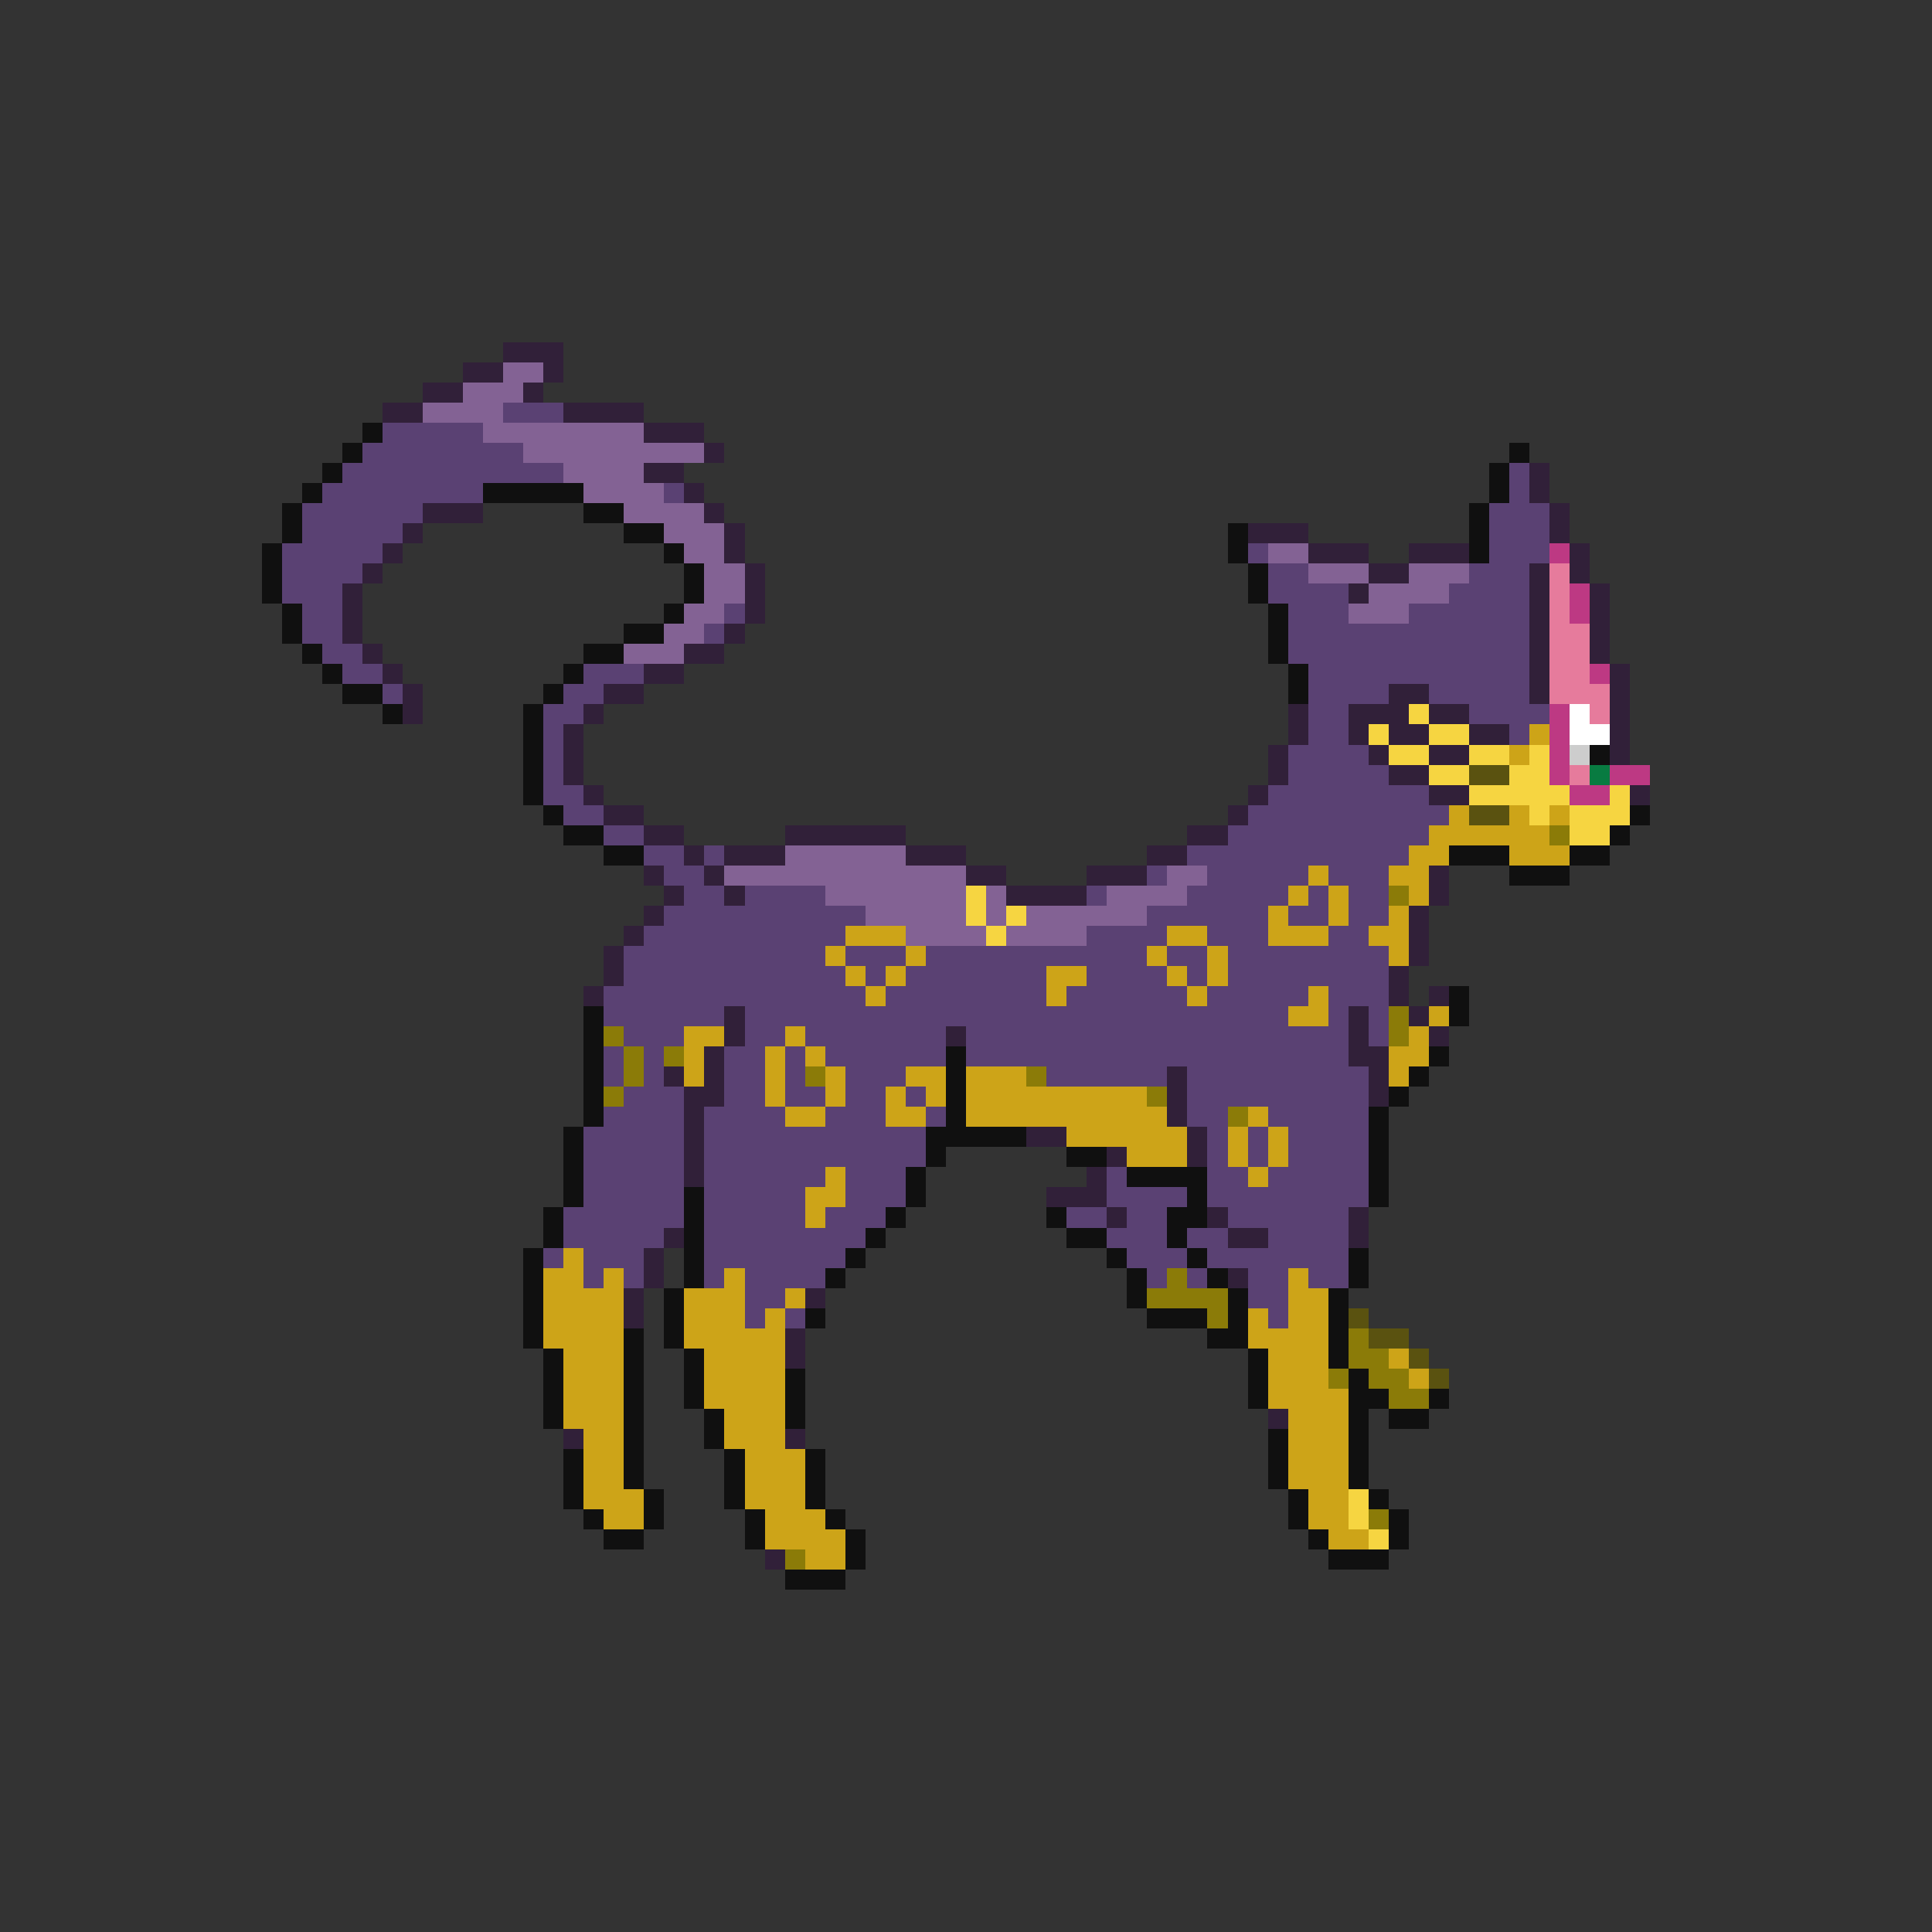 <svg xmlns="http://www.w3.org/2000/svg" viewBox="0 -0.5 96 96" shape-rendering="crispEdges">
<rect x="0" y="-0.5" width="96" height="96" fill="#333333" stroke="none"/>
<path stroke="#312039" d="M25 17h3M23 18h2M27 18h1M21 19h2M26 19h1M19 20h2M28 20h4M32 21h3M35 22h1M32 23h2M76 23h1M34 24h1M76 24h1M21 25h3M35 25h1M77 25h1M20 26h1M36 26h1M62 26h3M77 26h1M19 27h1M36 27h1M65 27h3M70 27h3M78 27h1M18 28h1M37 28h1M68 28h2M76 28h1M78 28h1M17 29h1M37 29h1M67 29h1M76 29h1M79 29h1M17 30h1M37 30h1M76 30h1M79 30h1M17 31h1M36 31h1M76 31h1M79 31h1M18 32h1M34 32h2M76 32h1M79 32h1M19 33h1M32 33h2M76 33h1M80 33h1M20 34h1M30 34h2M69 34h2M76 34h1M80 34h1M20 35h1M29 35h1M64 35h1M67 35h3M71 35h2M80 35h1M28 36h1M64 36h1M67 36h1M69 36h2M73 36h2M80 36h1M28 37h1M63 37h1M68 37h1M71 37h2M80 37h1M28 38h1M63 38h1M69 38h2M29 39h1M62 39h1M71 39h2M81 39h1M30 40h2M61 40h1M32 41h2M39 41h6M59 41h2M34 42h1M36 42h3M45 42h3M57 42h2M32 43h1M35 43h1M48 43h2M54 43h3M71 43h1M33 44h1M36 44h1M50 44h4M71 44h1M32 45h1M70 45h1M31 46h1M70 46h1M30 47h1M70 47h1M30 48h1M69 48h1M29 49h1M69 49h1M71 49h1M36 50h1M67 50h1M70 50h1M36 51h1M47 51h1M67 51h1M71 51h1M35 52h1M67 52h2M33 53h1M35 53h1M58 53h1M68 53h1M34 54h2M58 54h1M68 54h1M34 55h1M58 55h1M34 56h1M51 56h2M59 56h1M34 57h1M55 57h1M59 57h1M34 58h1M54 58h1M52 59h3M55 60h1M60 60h1M67 60h1M33 61h1M61 61h2M67 61h1M32 62h1M32 63h1M61 63h1M31 64h1M40 64h1M31 65h1M39 66h1M39 67h1M63 70h1M28 71h1M39 71h1M38 77h1" />
<path stroke="#836294" d="M25 18h2M23 19h3M21 20h4M24 21h8M26 22h9M28 23h4M29 24h4M31 25h4M33 26h3M34 27h2M63 27h2M35 28h2M65 28h3M70 28h3M35 29h2M68 29h4M34 30h2M67 30h3M33 31h2M31 32h3M39 42h6M36 43h12M58 43h2M41 44h7M49 44h1M55 44h4M43 45h5M49 45h1M51 45h6M45 46h4M50 46h4" />
<path stroke="#5a4173" d="M25 20h3M19 21h5M18 22h8M17 23h11M75 23h1M16 24h8M33 24h1M75 24h1M15 25h6M74 25h3M15 26h5M74 26h3M14 27h5M62 27h1M74 27h3M14 28h4M63 28h2M73 28h3M14 29h3M63 29h4M72 29h4M15 30h2M36 30h1M64 30h3M70 30h6M15 31h2M35 31h1M64 31h12M16 32h2M64 32h12M17 33h2M29 33h3M65 33h11M19 34h1M28 34h2M65 34h4M71 34h5M27 35h2M65 35h2M73 35h4M27 36h1M65 36h2M75 36h1M27 37h1M64 37h4M27 38h1M64 38h5M27 39h2M63 39h8M28 40h2M62 40h10M30 41h2M61 41h10M32 42h2M35 42h1M59 42h11M33 43h2M57 43h1M60 43h5M66 43h3M34 44h2M37 44h4M54 44h1M59 44h5M65 44h1M67 44h2M33 45h10M57 45h6M64 45h2M67 45h2M32 46h10M54 46h4M60 46h3M66 46h2M31 47h10M42 47h3M46 47h11M58 47h2M61 47h8M31 48h11M43 48h1M45 48h7M54 48h4M59 48h1M61 48h8M30 49h13M44 49h8M53 49h6M60 49h5M66 49h3M30 50h6M37 50h27M66 50h1M68 50h1M31 51h3M37 51h2M40 51h7M48 51h19M68 51h1M30 52h1M32 52h1M36 52h2M39 52h1M41 52h6M48 52h19M30 53h1M32 53h1M36 53h2M39 53h1M42 53h3M52 53h6M59 53h9M31 54h3M36 54h2M39 54h2M42 54h2M45 54h1M59 54h9M30 55h4M35 55h4M41 55h3M46 55h1M59 55h2M63 55h5M29 56h5M35 56h11M60 56h1M62 56h1M64 56h4M29 57h5M35 57h11M60 57h1M62 57h1M64 57h4M29 58h5M35 58h6M42 58h3M55 58h1M60 58h2M63 58h5M29 59h5M35 59h5M42 59h3M55 59h4M60 59h8M28 60h6M35 60h5M41 60h3M53 60h2M56 60h2M61 60h6M28 61h5M35 61h8M55 61h3M59 61h2M63 61h4M27 62h1M29 62h3M35 62h7M56 62h3M60 62h7M29 63h1M31 63h1M35 63h1M37 63h4M57 63h1M59 63h1M62 63h2M65 63h2M37 64h2M62 64h2M37 65h1M39 65h1M63 65h1" />
<path stroke="#101010" d="M18 21h1M17 22h1M75 22h1M16 23h1M74 23h1M15 24h1M24 24h5M74 24h1M14 25h1M29 25h2M73 25h1M14 26h1M31 26h2M61 26h1M73 26h1M13 27h1M33 27h1M61 27h1M73 27h1M13 28h1M34 28h1M62 28h1M13 29h1M34 29h1M62 29h1M14 30h1M33 30h1M63 30h1M14 31h1M31 31h2M63 31h1M15 32h1M29 32h2M63 32h1M16 33h1M28 33h1M64 33h1M17 34h2M27 34h1M64 34h1M19 35h1M26 35h1M26 36h1M26 37h1M79 37h1M26 38h1M26 39h1M27 40h1M81 40h1M28 41h2M80 41h1M30 42h2M72 42h3M78 42h2M75 43h3M72 49h1M29 50h1M72 50h1M29 51h1M29 52h1M47 52h1M71 52h1M29 53h1M47 53h1M70 53h1M29 54h1M47 54h1M69 54h1M29 55h1M47 55h1M68 55h1M28 56h1M46 56h5M68 56h1M28 57h1M46 57h1M53 57h2M68 57h1M28 58h1M45 58h1M56 58h4M68 58h1M28 59h1M34 59h1M45 59h1M59 59h1M68 59h1M27 60h1M34 60h1M44 60h1M52 60h1M58 60h2M27 61h1M34 61h1M43 61h1M53 61h2M58 61h1M26 62h1M34 62h1M42 62h1M55 62h1M59 62h1M67 62h1M26 63h1M34 63h1M41 63h1M56 63h1M60 63h1M67 63h1M26 64h1M33 64h1M56 64h1M61 64h1M66 64h1M26 65h1M33 65h1M40 65h1M57 65h3M61 65h1M66 65h1M26 66h1M31 66h1M33 66h1M60 66h2M66 66h1M27 67h1M31 67h1M34 67h1M62 67h1M66 67h1M27 68h1M31 68h1M34 68h1M39 68h1M62 68h1M67 68h1M27 69h1M31 69h1M34 69h1M39 69h1M62 69h1M67 69h2M71 69h1M27 70h1M31 70h1M35 70h1M39 70h1M67 70h1M69 70h2M31 71h1M35 71h1M63 71h1M67 71h1M28 72h1M31 72h1M36 72h1M40 72h1M63 72h1M67 72h1M28 73h1M31 73h1M36 73h1M40 73h1M63 73h1M67 73h1M28 74h1M32 74h1M36 74h1M40 74h1M64 74h1M68 74h1M29 75h1M32 75h1M37 75h1M41 75h1M64 75h1M69 75h1M30 76h2M37 76h1M42 76h1M65 76h1M69 76h1M42 77h1M66 77h3M39 78h3" />
<path stroke="#bd3983" d="M77 27h1M78 29h1M78 30h1M79 33h1M77 35h1M77 36h1M77 37h1M77 38h1M80 38h2M78 39h2" />
<path stroke="#e67b9c" d="M77 28h1M77 29h1M77 30h1M77 31h2M77 32h2M77 33h2M77 34h3M79 35h1M78 38h1" />
<path stroke="#f6d541" d="M70 35h1M68 36h1M71 36h2M69 37h2M73 37h2M76 37h1M71 38h2M75 38h2M73 39h5M80 39h1M76 40h1M78 40h3M78 41h2M48 44h1M48 45h1M50 45h1M49 46h1M67 74h1M67 75h1M68 76h1" />
<path stroke="#ffffff" d="M78 35h1M78 36h2" />
<path stroke="#cda418" d="M76 36h1M75 37h1M72 40h1M75 40h1M77 40h1M71 41h6M70 42h2M75 42h3M65 43h1M69 43h2M64 44h1M66 44h1M70 44h1M63 45h1M66 45h1M69 45h1M42 46h3M58 46h2M63 46h3M68 46h2M41 47h1M45 47h1M57 47h1M60 47h1M69 47h1M42 48h1M44 48h1M52 48h2M58 48h1M60 48h1M43 49h1M52 49h1M59 49h1M65 49h1M64 50h2M71 50h1M34 51h2M39 51h1M70 51h1M34 52h1M38 52h1M40 52h1M69 52h2M34 53h1M38 53h1M41 53h1M45 53h2M48 53h3M69 53h1M38 54h1M41 54h1M44 54h1M46 54h1M48 54h9M39 55h2M44 55h2M48 55h10M62 55h1M53 56h6M61 56h1M63 56h1M56 57h3M61 57h1M63 57h1M41 58h1M62 58h1M40 59h2M40 60h1M28 62h1M27 63h2M30 63h1M36 63h1M64 63h1M27 64h4M34 64h3M39 64h1M64 64h2M27 65h4M34 65h3M38 65h1M62 65h1M64 65h2M27 66h4M34 66h5M62 66h4M28 67h3M35 67h4M63 67h3M69 67h1M28 68h3M35 68h4M63 68h3M70 68h1M28 69h3M35 69h4M63 69h4M28 70h3M36 70h3M64 70h3M29 71h2M36 71h3M64 71h3M29 72h2M37 72h3M64 72h3M29 73h2M37 73h3M64 73h3M29 74h3M37 74h3M65 74h2M30 75h2M38 75h3M65 75h2M38 76h4M66 76h2M40 77h2" />
<path stroke="#cdcdcd" d="M78 37h1" />
<path stroke="#5a5210" d="M73 38h2M73 40h2M67 65h1M68 66h2M70 67h1M71 68h1" />
<path stroke="#087b41" d="M79 38h1" />
<path stroke="#8b7b08" d="M77 41h1M69 44h1M69 50h1M30 51h1M69 51h1M31 52h1M33 52h1M31 53h1M40 53h1M51 53h1M30 54h1M57 54h1M61 55h1M58 63h1M57 64h4M60 65h1M67 66h1M67 67h2M66 68h1M68 68h2M69 69h2M68 75h1M39 77h1" />
</svg>